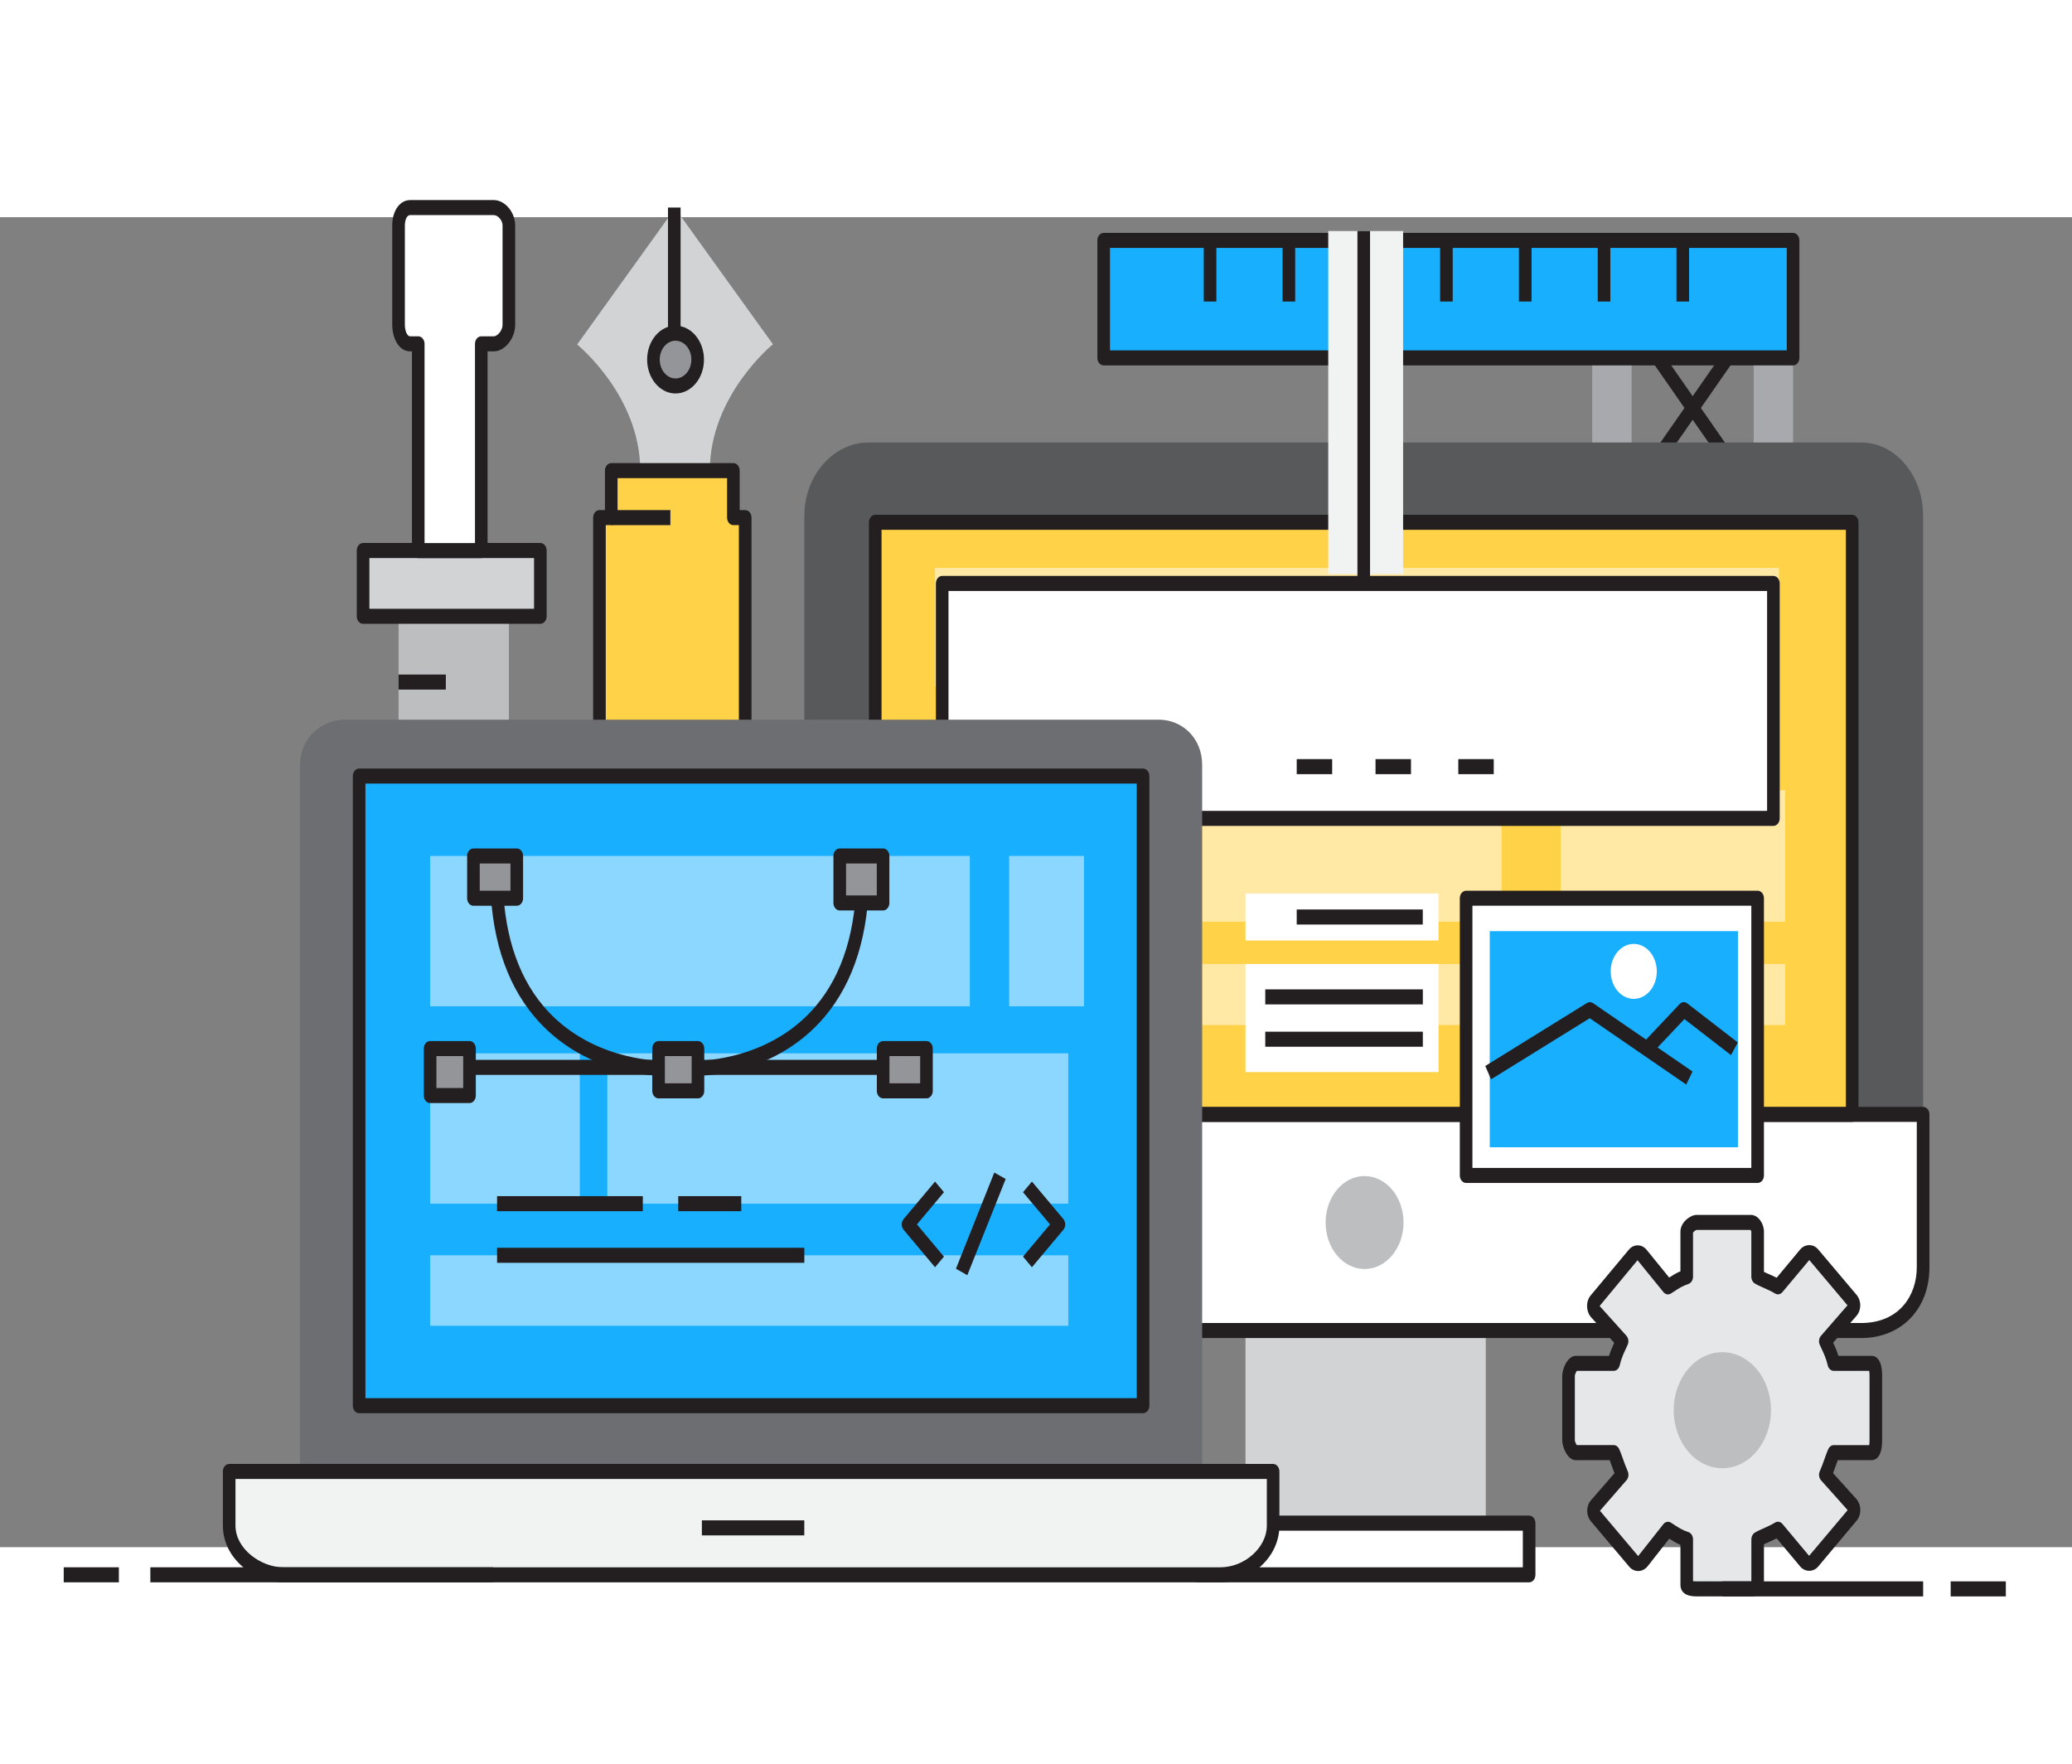 <?xml version="1.0" encoding="UTF-8" standalone="no"?>
<svg
   xmlns:dc="http://purl.org/dc/elements/1.1/"
   xmlns:cc="http://creativecommons.org/ns#"
   xmlns:rdf="http://www.w3.org/1999/02/22-rdf-syntax-ns#"
   xmlns:svg="http://www.w3.org/2000/svg"
   xmlns="http://www.w3.org/2000/svg"
   xmlns:sodipodi="http://sodipodi.sourceforge.net/DTD/sodipodi-0.dtd"
   xmlns:inkscape="http://www.inkscape.org/namespaces/inkscape"
   height="243.735"
   viewBox="0 0 286.291 183.735"
   width="286.291"
   id="svg2"
   version="1.1"
   inkscape:version="0.91 r13725"
   sodipodi:docname="meta_tags.svg">
  <rect x="0" y="0" width="286.291" height="183.735" fill="#808080" stroke="none"/>
  <sodipodi:namedview
     pagecolor="#ffffff"
     bordercolor="#666666"
     borderopacity="1"
     objecttolerance="10"
     gridtolerance="10"
     guidetolerance="10"
     inkscape:pageopacity="0"
     inkscape:pageshadow="2"
     inkscape:window-width="1301"
     inkscape:window-height="744"
     id="namedview220"
     showgrid="false"
     inkscape:zoom="0.96826471"
     inkscape:cx="25.685326"
     inkscape:cy="121.8675"
     inkscape:window-x="65"
     inkscape:window-y="24"
     inkscape:window-maximized="1"
     inkscape:current-layer="svg2" />
  <defs
     id="defs4">
    <clipPath
       id="a">
      <path
         d="M5900 2420h290v2790h-290V2420z"
         id="path7" />
    </clipPath>
    <clipPath
       id="b">
      <path
         d="M1775.1 2438.9l-774.7 865.7 1463.8 1310.1-689.1-2175.8z"
         id="path10" />
    </clipPath>
    <clipPath
       id="clipPath922"
       clipPathUnits="userSpaceOnUse">
      <path
         inkscape:connector-curvature="0"
         id="path924"
         d="m 8038.2,8609.7 -1659.8,0 c -14.48,47.97 -63.67,77.78 -118.25,77.78 l -610.79,0 0,277.78 2388.9,0 0,-355.56" />
    </clipPath>
  </defs>
  <g
     id="g10"
     transform="matrix(1.407,0,0,-1.417,2.815,230.805)">
    <g
       id="g5865"
       transform="matrix(0.826,0,0,0.832,-103.28,-139.98)">
      <g
         id="g9">
        <path
           style="fill:#a7a9ac"
           inkscape:connector-curvature="0"
           id="path856"
           d="m 331.11,331.56 4.684,0 0,20.371 -4.684,0 0,-20.371 z" />
        <path
           style="fill:#a7a9ac"
           inkscape:connector-curvature="0"
           id="path858"
           d="m 311.91,331.56 4.683,0 0,20.371 -4.683,0 0,-20.371 z" />
        <path
           style="fill:#bcbec0"
           inkscape:connector-curvature="0"
           id="path860"
           d="m 316.59,351.94 14.519,-20.568" />
        <path
           style="fill:#231f20"
           inkscape:connector-curvature="0"
           id="path862"
           d="m 330.54,330.81 -14.519,20.568 1.153,1.125 14.519,-20.568 -1.154,-1.125" />
        <path
           style="fill:#bcbec0"
           inkscape:connector-curvature="0"
           id="path864"
           d="m 316.59,331.37 14.519,20.568" />
        <path
           style="fill:#231f20"
           inkscape:connector-curvature="0"
           id="path866"
           d="m 317.17,330.81 -1.153,1.125 14.519,20.568 1.154,-1.125 -14.519,-20.568" />
        <path
           style="fill:#bcbec0"
           inkscape:connector-curvature="0"
           id="path868"
           d="m 170,291.37 13.114,0 0,25.877 -13.114,0 0,-25.877 z" />
        <path
           style="fill:#d1d3d4"
           inkscape:connector-curvature="0"
           id="path870"
           d="m 165.78,317.24 21.076,0 0,7.708 -21.076,0 0,-7.708 z" />
      </g>
      <g
         style="fill:#231f20"
         id="g19">
        <path
           inkscape:connector-curvature="0"
           id="path872"
           d="m 166.53,318.13 19.577,0 0,5.946 -19.577,0 0,-5.946 z m 20.326,-1.762 -21.076,0 c -0.414,0 -0.749,0.394 -0.749,0.881 l 0,7.708 c 0,0.487 0.336,0.881 0.749,0.881 l 21.076,0 c 0.414,0 0.749,-0.394 0.749,-0.881 l 0,-7.708 c 0,-0.487 -0.336,-0.881 -0.749,-0.881" />
        <path
           inkscape:connector-curvature="0"
           id="path874"
           d="m 170,308.66 5.62,0 0,1.762 -5.62,0 0,-1.762 z" />
        <path
           inkscape:connector-curvature="0"
           id="path876"
           d="m 170,301.5 5.62,0 0,1.762 -5.62,0 0,-1.762 z" />
      </g>
      <g
         id="g24">
        <path
           style="fill:#ffffff"
           inkscape:connector-curvature="0"
           id="path878"
           d="m 179.83,349.18 1.477,0 c 0.914,0 1.802,1.146 1.802,2.217 l 0,11.663 c 0,1.075 -0.887,2.086 -1.802,2.086 l -9.919,0 c -0.913,0 -1.393,-1.011 -1.393,-2.086 l 0,-11.663 c 0,-1.071 0.481,-2.217 1.393,-2.217 l 0.948,0 0,-24.225 7.494,0 0,24.225" />
        <path
           style="fill:#231f20"
           inkscape:connector-curvature="0"
           id="path880"
           d="m 173.09,325.83 5.995,0 0,23.344 c 0,0.487 0.336,0.881 0.749,0.881 l 1.477,0 c 0.482,0 1.052,0.724 1.052,1.336 l 0,11.663 c 0,0.586 -0.541,1.205 -1.052,1.205 l -9.919,0 c -0.509,0 -0.644,-0.788 -0.644,-1.205 l 0,-11.663 c 0,-0.539 0.205,-1.336 0.644,-1.336 l 0.948,0 c 0.414,0 0.749,-0.394 0.749,-0.881 l 0,-23.344 z m 6.744,-1.762 -7.494,0 c -0.414,0 -0.749,0.394 -0.749,0.881 l 0,23.344 -0.199,0 c -1.392,0 -2.143,1.596 -2.143,3.098 l 0,11.663 c 0,1.719 0.901,2.967 2.143,2.967 l 9.919,0 c 1.335,0 2.551,-1.415 2.551,-2.967 l 0,-11.663 c 0,-1.593 -1.24,-3.098 -2.551,-3.098 l -0.728,0 0,-23.344 c 0,-0.487 -0.335,-0.881 -0.749,-0.881" />
        <path
           style="fill:#d1d3d4"
           inkscape:connector-curvature="0"
           id="path882"
           d="m 202.87,334.31 4.134,0 c 0,8.809 7.503,14.817 7.503,14.817 l -11.637,15.939 -11.639,-15.969 c 0,0 7.503,-5.978 7.503,-14.787 l 4.135,0" />
        <path
           style="fill:#231f20"
           inkscape:connector-curvature="0"
           id="path884"
           d="m 202.03,350.83 1.499,0 0,14.315 -1.499,0 0,-14.315 z" />
        <path
           style="fill:#939598"
           inkscape:connector-curvature="0"
           id="path886"
           d="m 205.56,347.33 c 0,-1.707 -1.177,-3.091 -2.63,-3.091 -1.452,0 -2.629,1.384 -2.629,3.091 0,1.707 1.177,3.091 2.629,3.091 1.453,0 2.63,-1.384 2.63,-3.091" />
        <path
           style="fill:#231f20"
           inkscape:connector-curvature="0"
           id="path888"
           d="m 202.93,349.54 c -1.036,0 -1.88,-0.992 -1.88,-2.211 0,-1.218 0.843,-2.21 1.88,-2.21 1.037,0 1.88,0.992 1.88,2.21 0,1.219 -0.843,2.211 -1.88,2.211 z m 0,-6.183 c -1.863,0 -3.378,1.782 -3.378,3.972 0,2.19 1.515,3.972 3.378,3.972 1.863,0 3.379,-1.782 3.379,-3.972 0,-2.19 -1.516,-3.972 -3.379,-3.972" />
        <path
           style="fill:#f1f2f2"
           inkscape:connector-curvature="0"
           id="path890"
           d="m 193.89,271 17.329,0 0,7.157 -17.329,0 0,-7.157 z" />
        <path
           style="fill:#231f20"
           inkscape:connector-curvature="0"
           id="path892"
           d="m 194.63,271.88 15.83,0 0,5.395 -15.83,0 0,-5.395 m 16.58,-1.762 -17.329,0 c -0.414,0 -0.749,0.394 -0.749,0.881 l 0,7.157 c 0,0.487 0.336,0.881 0.749,0.881 l 17.329,0 c 0.414,0 0.749,-0.394 0.749,-0.881 l 0,-7.157 c 0,-0.487 -0.336,-0.881 -0.749,-0.881" />
        <path
           style="fill:#ffd248"
           inkscape:connector-curvature="0"
           id="path894"
           d="m 211.21,328.81 -1.405,0 0,5.506 -14.519,0 0,-5.506 -1.405,0 0,-50.652 17.329,0 0,50.652" />
        <path
           style="fill:#231f20"
           inkscape:connector-curvature="0"
           id="path896"
           d="m 194.63,279.04 15.83,0 0,48.891 -0.655,0 c -0.414,0 -0.749,0.394 -0.749,0.881 l 0,4.625 -13.02,0 0,-4.625 c 0,-0.487 -0.336,-0.881 -0.749,-0.881 l -0.655,0 0,-48.891 m 16.58,-1.762 -17.329,0 c -0.414,0 -0.749,0.394 -0.749,0.881 l 0,50.652 c 0,0.487 0.336,0.881 0.749,0.881 l 0.655,0 0,4.625 c 0,0.487 0.336,0.881 0.749,0.881 l 14.519,0 c 0.414,0 0.749,-0.394 0.749,-0.881 l 0,-4.625 0.655,0 c 0.414,0 0.749,-0.394 0.749,-0.881 l 0,-50.652 c 0,-0.487 -0.336,-0.881 -0.749,-0.881" />
        <path
           style="fill:#231f20"
           inkscape:connector-curvature="0"
           id="path898"
           d="m 195.29,327.93 7.026,0 0,1.762 -7.026,0 0,-1.762 z" />
        <path
           style="fill:#d1d3d4"
           inkscape:connector-curvature="0"
           id="path900"
           d="m 270.69,210.99 28.57,0 0,22.573 -28.57,0 0,-22.573 z" />
        <path
           style="fill:#58595b"
           inkscape:connector-curvature="0"
           id="path902"
           d="m 351.25,329.05 c 0,4.66 -3.236,8.562 -7.374,8.562 l -118.05,0 c -4.138,0 -7.584,-3.902 -7.584,-8.562 l 0,-70.169 133.01,0 0,70.169" />
        <path
           style="fill:#ffffff"
           inkscape:connector-curvature="0"
           id="path904"
           d="m 218.24,258.88 0,-17.932 c 0,-4.661 3.446,-7.395 7.584,-7.395 l 118.05,0 c 4.138,0 7.374,2.734 7.374,7.395 l 0,17.932 -133.01,0" />
        <path
           style="fill:#231f20"
           inkscape:connector-curvature="0"
           id="path906"
           d="m 218.99,258 0,-17.05 c 0,-3.137 2.139,-6.514 6.835,-6.514 l 118.05,0 c 4.577,0 6.625,3.272 6.625,6.514 l 0,17.05 -131.51,0 m 124.89,-25.326 -118.05,0 c -4.907,0 -8.334,3.403 -8.334,8.276 l 0,17.932 c 0,0.486 0.336,0.881 0.749,0.881 l 133.01,0 c 0.414,0 0.749,-0.394 0.749,-0.881 l 0,-17.932 c 0,-4.873 -3.341,-8.276 -8.123,-8.276" />
        <path
           style="fill:#bcbec0"
           inkscape:connector-curvature="0"
           id="path908"
           d="m 289.48,246.21 c 0,-3.006 -2.074,-5.445 -4.633,-5.445 -2.559,0 -4.631,2.439 -4.631,5.445 0,3.009 2.072,5.446 4.631,5.446 2.559,0 4.633,-2.437 4.633,-5.446" />
        <path
           style="fill:#ffffff"
           inkscape:connector-curvature="0"
           id="path910"
           d="m 265.07,204.93 39.341,0 0,6.057 -39.341,0 0,-6.057 z" />
        <path
           style="fill:#231f20"
           inkscape:connector-curvature="0"
           id="path912"
           d="m 265.82,205.81 37.843,0 0,4.295 -37.843,0 0,-4.295 z m 38.592,-1.762 -39.341,0 c -0.414,0 -0.749,0.394 -0.749,0.881 l 0,6.057 c 0,0.487 0.336,0.881 0.749,0.881 l 39.341,0 c 0.414,0 0.749,-0.394 0.749,-0.881 l 0,-6.057 c 0,-0.487 -0.335,-0.881 -0.749,-0.881" />
        <path
           style="fill:#ffd248"
           inkscape:connector-curvature="0"
           id="path914"
           d="m 226.67,258.88 116.15,0 0,69.371 -116.15,0 0,-69.371 z" />
        <path
           style="fill:#231f20"
           inkscape:connector-curvature="0"
           id="path916"
           d="m 227.42,259.77 114.65,0 0,67.61 -114.65,0 0,-67.61 m 115.4,-1.762 -116.15,0 c -0.414,0 -0.749,0.394 -0.749,0.882 l 0,69.371 c 0,0.487 0.336,0.881 0.749,0.881 l 116.15,0 c 0.414,0 0.749,-0.394 0.749,-0.881 l 0,-69.371 c 0,-0.487 -0.336,-0.882 -0.749,-0.882" />
      </g>
      <g
         id="g918"
         transform="matrix(0.042,0,0,0.05,-3.496,-125.34)">
        <g
           id="g920"
           clip-path="url(#clipPath922)">
          <path
             style="fill:#ffe9a4"
             inkscape:connector-curvature="0"
             id="path926"
             d="m 5649.3,8609.7 2388.9,0 0,355.56 -2388.9,0 0,-355.56 z" />
        </g>
      </g>
      <g
         style="fill:#ffe9a4"
         id="g49">
        <path
           inkscape:connector-curvature="0"
           id="path928"
           d="m 265.54,281.46 35.595,0 0,15.416 -35.595,0 0,-15.416 z" />
        <path
           inkscape:connector-curvature="0"
           id="path930"
           d="m 308.16,281.46 26.696,0 0,15.416 -26.696,0 0,-15.416 z" />
        <path
           inkscape:connector-curvature="0"
           id="path932"
           d="m 265.54,269.35 69.316,0 0,7.158 -69.316,0 0,-7.158 z" />
      </g>
      <g
         id="g54">
        <path
           style="fill:#ffffff"
           inkscape:connector-curvature="0"
           id="path934"
           d="m 234.63,293.57 98.822,0 0,27.529 -98.822,0 0,-27.529 z" />
        <path
           style="fill:#231f20"
           inkscape:connector-curvature="0"
           id="path936"
           d="m 235.38,294.45 97.324,0 0,25.767 -97.324,0 0,-25.767 z m 98.073,-1.762 -98.822,0 c -0.414,0 -0.749,0.394 -0.749,0.881 l 0,27.529 c 0,0.487 0.336,0.881 0.749,0.881 l 98.822,0 c 0.414,0 0.749,-0.394 0.749,-0.881 l 0,-27.529 c 0,-0.487 -0.335,-0.881 -0.749,-0.881" />
        <path
           style="fill:#6d6e71"
           inkscape:connector-curvature="0"
           id="path938"
           d="m 265.54,299.81 c 0,3.224 -2.421,5.325 -5.165,5.325 l -96.761,0 c -2.744,0 -5.326,-2.102 -5.326,-5.325 l 0,-82.766 107.25,0 0,82.766" />
        <path
           style="fill:#f1f2f2"
           inkscape:connector-curvature="0"
           id="path940"
           d="m 149.86,217.04 0,-6.346 c 0,-3.221 3.279,-5.767 6.438,-5.767 l 111.4,0 c 3.161,0 6.278,2.545 6.278,5.767 l 0,6.346 -124.11,0" />
        <path
           style="fill:#231f20"
           inkscape:connector-curvature="0"
           id="path942"
           d="m 150.61,216.16 0,-5.465 c 0,-2.752 3.058,-4.886 5.689,-4.886 l 111.4,0 c 2.893,0 5.529,2.329 5.529,4.886 l 0,5.465 -122.62,0 z m 117.09,-12.112 -111.4,0 c -3.4,0 -7.187,2.73 -7.187,6.647 l 0,6.346 c 0,0.487 0.335,0.881 0.749,0.881 l 124.11,0 c 0.414,0 0.749,-0.394 0.749,-0.881 l 0,-6.346 c 0,-1.807 -0.799,-3.51 -2.252,-4.795 -1.33,-1.177 -3.071,-1.852 -4.774,-1.852" />
        <path
           style="fill:#18affe"
           inkscape:connector-curvature="0"
           id="path944"
           d="m 165.32,224.75 93.202,0 0,73.777 -93.202,0 0,-73.777 z" />
        <path
           style="fill:#231f20"
           inkscape:connector-curvature="0"
           id="path946"
           d="m 166.06,225.63 91.704,0 0,72.014 -91.704,0 0,-72.014 m 92.453,-1.762 -93.202,0 c -0.414,0 -0.749,0.394 -0.749,0.881 l 0,73.777 c 0,0.486 0.336,0.881 0.749,0.881 l 93.202,0 c 0.414,0 0.749,-0.394 0.749,-0.881 l 0,-73.777 c 0,-0.487 -0.336,-0.881 -0.749,-0.881" />
        <path
           style="fill:#231f20"
           inkscape:connector-curvature="0"
           id="path948"
           d="m 206.06,209.55 12.177,0 0,1.762 -12.177,0 0,-1.762 z" />
      </g>
      <g
         style="fill:#8cd7ff"
         id="g64">
        <path
           inkscape:connector-curvature="0"
           id="path950"
           d="m 242.59,271.55 8.899,0 0,17.618 -8.899,0 0,-17.618 z" />
        <path
           inkscape:connector-curvature="0"
           id="path952"
           d="m 173.75,271.55 64.164,0 0,17.618 -64.164,0 0,-17.618 z" />
        <path
           inkscape:connector-curvature="0"
           id="path954"
           d="m 173.75,248.42 17.797,0 0,17.618 -17.797,0 0,-17.618 z" />
        <path
           inkscape:connector-curvature="0"
           id="path956"
           d="m 194.82,248.42 54.797,0 0,17.618 -54.797,0 0,-17.618 z" />
        <path
           inkscape:connector-curvature="0"
           id="path958"
           d="m 173.75,234.11 75.873,0 0,8.259 -75.873,0 0,-8.259 z" />
      </g>
      <g
         style="fill:#231f20"
         id="g71">
        <path
           inkscape:connector-curvature="0"
           id="path960"
           d="m 233.78,240.97 -3.741,4.397 c -0.14,0.166 -0.22,0.389 -0.22,0.623 0,0.233 0.079,0.457 0.22,0.623 l 3.741,4.397 1.06,-1.246 -3.212,-3.774 3.212,-3.774 -1.06,-1.246" />
        <path
           inkscape:connector-curvature="0"
           id="path962"
           d="m 245.3,240.97 -1.06,1.246 3.211,3.774 -3.211,3.774 1.06,1.246 3.741,-4.397 c 0.14,-0.166 0.219,-0.389 0.219,-0.623 0,-0.234 -0.079,-0.458 -0.219,-0.623 l -3.741,-4.397" />
        <path
           inkscape:connector-curvature="0"
           id="path964"
           d="m 237.62,240.04 -1.353,0.757 4.558,11.27 1.353,-0.756 -4.559,-11.27" />
        <path
           inkscape:connector-curvature="0"
           id="path966"
           d="m 178.43,263.51 49.177,0 0,1.762 -49.177,0 0,-1.762 z" />
      </g>
      <g
         id="g77">
        <path
           style="fill:#939598"
           inkscape:connector-curvature="0"
           id="path968"
           d="m 200.91,261.64 4.684,0 0,4.955 -4.684,0 0,-4.955 z" />
        <path
           style="fill:#231f20"
           inkscape:connector-curvature="0"
           id="path970"
           d="m 201.66,262.52 3.185,0 0,3.193 -3.185,0 0,-3.193 z m 3.934,-1.762 -4.684,0 c -0.414,0 -0.749,0.394 -0.749,0.881 l 0,4.955 c 0,0.487 0.336,0.881 0.749,0.881 l 4.684,0 c 0.414,0 0.749,-0.394 0.749,-0.881 l 0,-4.955 c 0,-0.487 -0.336,-0.881 -0.749,-0.881" />
        <path
           style="fill:#939598"
           inkscape:connector-curvature="0"
           id="path972"
           d="m 173.75,261.09 4.683,0 0,5.506 -4.683,0 0,-5.506 z" />
        <path
           style="fill:#231f20"
           inkscape:connector-curvature="0"
           id="path974"
           d="m 174.5,261.97 3.185,0 0,3.744 -3.185,0 0,-3.744 z m 3.934,-1.762 -4.684,0 c -0.414,0 -0.749,0.394 -0.749,0.881 l 0,5.506 c 0,0.487 0.336,0.881 0.749,0.881 l 4.684,0 c 0.414,0 0.749,-0.394 0.749,-0.881 l 0,-5.506 c 0,-0.487 -0.336,-0.881 -0.749,-0.881" />
        <path
           style="fill:#939598"
           inkscape:connector-curvature="0"
           id="path976"
           d="m 227.61,261.64 5.152,0 0,4.955 -5.152,0 0,-4.955 z" />
      </g>
      <g
         style="fill:#231f20"
         id="g84">
        <path
           inkscape:connector-curvature="0"
           id="path978"
           d="m 228.36,262.52 3.653,0 0,3.193 -3.653,0 0,-3.193 z m 4.402,-1.762 -5.152,0 c -0.414,0 -0.749,0.394 -0.749,0.881 l 0,4.955 c 0,0.487 0.336,0.881 0.749,0.881 l 5.152,0 c 0.414,0 0.749,-0.394 0.749,-0.881 l 0,-4.955 c 0,-0.487 -0.336,-0.881 -0.749,-0.881" />
        <path
           inkscape:connector-curvature="0"
           id="path980"
           d="m 205.85,263.43 -0.026,0 0.009,1.762 0.002,0 c 0.161,0 8.366,0.06 13.776,6.392 3.201,3.746 4.824,8.954 4.824,15.482 l 1.499,0 c 0,-7.02 -1.775,-12.653 -5.275,-16.742 -5.787,-6.762 -14.179,-6.893 -14.809,-6.893" />
        <path
           inkscape:connector-curvature="0"
           id="path982"
           d="m 200.97,263.43 c -0.628,0 -9.021,0.131 -14.809,6.893 -3.5,4.089 -5.275,9.721 -5.275,16.742 l 1.499,0 c 0,-6.534 1.626,-11.746 4.833,-15.493 5.408,-6.318 13.558,-6.381 13.765,-6.381 l 0.004,0 0.009,-1.762 -0.026,0" />
      </g>
      <g
         id="g89">
        <path
           style="fill:#939598"
           inkscape:connector-curvature="0"
           id="path984"
           d="m 222.45,283.66 5.152,0 0,5.506 -5.152,0 0,-5.506 z" />
        <path
           style="fill:#231f20"
           inkscape:connector-curvature="0"
           id="path986"
           d="m 223.2,284.54 3.653,0 0,3.744 -3.653,0 0,-3.744 z m 4.402,-1.762 -5.152,0 c -0.414,0 -0.749,0.394 -0.749,0.881 l 0,5.506 c 0,0.487 0.336,0.881 0.749,0.881 l 5.152,0 c 0.414,0 0.749,-0.394 0.749,-0.881 l 0,-5.506 c 0,-0.487 -0.336,-0.881 -0.749,-0.881" />
        <path
           style="fill:#939598"
           inkscape:connector-curvature="0"
           id="path988"
           d="m 178.9,284.21 5.152,0 0,4.955 -5.152,0 0,-4.955 z" />
      </g>
      <g
         style="fill:#231f20"
         id="g94">
        <path
           inkscape:connector-curvature="0"
           id="path990"
           d="m 179.65,285.09 3.653,0 0,3.194 -3.653,0 0,-3.194 z m 4.403,-1.762 -5.152,0 c -0.414,0 -0.749,0.394 -0.749,0.881 l 0,4.955 c 0,0.487 0.336,0.881 0.749,0.881 l 5.152,0 c 0.414,0 0.749,-0.394 0.749,-0.881 l 0,-4.955 c 0,-0.487 -0.335,-0.881 -0.749,-0.881" />
        <path
           inkscape:connector-curvature="0"
           id="path992"
           d="m 181.71,247.54 17.329,0 0,1.762 -17.329,0 0,-1.762 z" />
        <path
           inkscape:connector-curvature="0"
           id="path994"
           d="m 203.25,247.54 7.494,0 0,1.762 -7.494,0 0,-1.762 z" />
        <path
           inkscape:connector-curvature="0"
           id="path996"
           d="m 181.71,241.49 36.532,0 0,1.762 -36.532,0 0,-1.762 z" />
        <path
           inkscape:connector-curvature="0"
           id="path998"
           d="m 276.78,298.75 4.215,0 0,1.762 -4.215,0 0,-1.762 z" />
        <path
           inkscape:connector-curvature="0"
           id="path1000"
           d="m 286.15,298.75 4.215,0 0,1.762 -4.215,0 0,-1.762 z" />
        <path
           inkscape:connector-curvature="0"
           id="path1002"
           d="m 295.99,298.75 4.215,0 0,1.762 -4.215,0 0,-1.762 z" />
      </g>
      <g
         id="g103">
        <path
           style="fill:#ffffff"
           inkscape:connector-curvature="0"
           id="path1004"
           d="m 296.92,251.73 34.658,0 0,32.483 -34.658,0 0,-32.483 z" />
        <path
           style="fill:#231f20"
           inkscape:connector-curvature="0"
           id="path1006"
           d="m 297.67,252.61 33.159,0 0,30.722 -33.159,0 0,-30.722 z m 33.909,-1.762 -34.658,0 c -0.414,0 -0.749,0.394 -0.749,0.881 l 0,32.483 c 0,0.487 0.335,0.881 0.749,0.881 l 34.658,0 c 0.414,0 0.749,-0.394 0.749,-0.881 l 0,-32.483 c 0,-0.487 -0.335,-0.881 -0.749,-0.881" />
        <path
           style="fill:#18affe"
           inkscape:connector-curvature="0"
           id="path1008"
           d="m 299.73,255.03 29.506,0 0,25.326 -29.506,0 0,-25.326 z" />
        <path
           style="fill:#231f20"
           inkscape:connector-curvature="0"
           id="path1010"
           d="m 323.09,262.38 -11.474,7.771 -11.73,-7.161 -0.691,1.564 12.094,7.383 c 0.227,0.138 0.498,0.131 0.72,-0.019 l 11.829,-8.011 -0.748,-1.527" />
        <path
           style="fill:#231f20"
           inkscape:connector-curvature="0"
           id="path1012"
           d="m 328.41,265.83 -5.535,4.22 -3.966,-4.139 -0.995,1.317 4.392,4.585 c 0.253,0.263 0.624,0.296 0.905,0.081 l 6.014,-4.585 -0.815,-1.478" />
      </g>
      <g
         style="fill:#ffffff"
         id="g110">
        <path
           inkscape:connector-curvature="0"
           id="path1014"
           d="m 319.59,275.64 c 0,-1.78 -1.227,-3.221 -2.74,-3.221 -1.514,0 -2.742,1.441 -2.742,3.221 0,1.778 1.228,3.22 2.742,3.22 1.513,0 2.74,-1.442 2.74,-3.22" />
        <path
           inkscape:connector-curvature="0"
           id="path1016"
           d="m 270.69,279.26 22.95,0 0,5.506 -22.95,0 0,-5.506 z" />
        <path
           inkscape:connector-curvature="0"
           id="path1018"
           d="m 270.69,263.84 22.95,0 0,12.663 -22.95,0 0,-12.663 z" />
      </g>
      <g
         style="fill:#231f20"
         id="g115">
        <path
           inkscape:connector-curvature="0"
           id="path1020"
           d="m 276.78,281.13 14.987,0 0,1.762 -14.987,0 0,-1.762 z" />
        <path
           inkscape:connector-curvature="0"
           id="path1022"
           d="m 273.04,271.77 18.734,0 0,1.762 -18.734,0 0,-1.762 z" />
        <path
           inkscape:connector-curvature="0"
           id="path1024"
           d="m 273.04,266.81 18.734,0 0,1.762 -18.734,0 0,-1.762 z" />
      </g>
      <g
         id="g120">
        <path
           style="fill:#e6e7e8"
           inkscape:connector-curvature="0"
           id="path1026"
           d="m 331.58,203.79 0,5.287 c 0.468,0.304 1.646,0.703 2.417,1.186 l 3.171,-3.738 c 0.302,-0.356 0.789,-0.356 1.089,0 l 4.554,5.358 c 0.301,0.354 0.299,0.929 -0.003,1.281 l -3.18,3.477 c 0.412,0.907 0.751,2.048 1.009,2.599 l 4.498,0 c 0.426,0 0.496,0.934 0.496,1.437 l 0,7.574 c 0,0.502 -0.07,1.45 -0.496,1.45 l -4.498,0 c -0.258,1.101 -0.597,1.686 -1.009,2.591 l 3.18,3.605 c 0.301,0.354 0.301,0.859 0,1.216 l -4.559,5.321 c -0.301,0.357 -0.788,0.34 -1.09,-0.017 l -3.163,-3.746 c -0.771,0.483 -1.948,0.873 -2.417,1.181 l 0,5.286 c 0,0.5 -0.381,1.08 -0.809,1.08 l -6.446,0 c -0.425,0 -1.176,-0.58 -1.176,-1.08 l 0,-5.286 c -0.937,-0.309 -1.463,-0.707 -2.229,-1.19 l -3.082,3.738 c -0.301,0.357 -0.741,0.357 -1.042,0 l -4.534,-5.355 c -0.301,-0.356 -0.288,-0.93 0.013,-1.284 l 3.189,-3.468 c -0.411,-0.905 -0.746,-1.49 -1.005,-2.591 l -4.495,0 c -0.427,0 -0.866,-0.948 -0.866,-1.45 l 0,-7.574 c 0,-0.503 0.439,-1.437 0.866,-1.437 l 4.495,0 c 0.259,-0.551 0.601,-1.692 1.013,-2.599 l -3.185,-3.61 c -0.301,-0.351 -0.301,-0.86 0,-1.215 l 4.56,-5.324 c 0.3,-0.355 0.791,-0.34 1.091,0.017 l 2.981,3.747 c 0.767,-0.484 1.292,-0.874 2.229,-1.178 l 0,-5.287 c 0,-0.502 0.751,-0.517 1.176,-0.517 l 6.446,0 c 0.427,0 0.809,0.015 0.809,0.517" />
        <path
           style="fill:#231f20"
           inkscape:connector-curvature="0"
           id="path1028"
           d="m 323.9,204.18 c 0.097,-0.011 0.234,-0.018 0.427,-0.018 l 6.505,0 0,4.922 c 0,0.321 0.148,0.616 0.387,0.771 0.261,0.169 0.634,0.333 1.068,0.524 0.459,0.202 0.98,0.431 1.359,0.668 0.292,0.183 0.65,0.119 0.883,-0.155 l 3.171,-3.738 4.582,5.359 -3.164,3.49 c -0.249,0.273 -0.31,0.707 -0.15,1.06 0.208,0.458 0.403,1.002 0.577,1.482 0.161,0.449 0.301,0.836 0.437,1.128 0.132,0.281 0.383,0.455 0.656,0.455 l 4.206,0 c 0.021,0.129 0.039,0.317 0.039,0.556 l 0,7.574 c 0,0.245 -0.019,0.437 -0.041,0.569 l -4.205,0 c -0.337,0 -0.633,0.265 -0.722,0.647 -0.185,0.785 -0.416,1.277 -0.71,1.9 -0.077,0.162 -0.156,0.33 -0.238,0.51 -0.158,0.348 -0.1,0.776 0.141,1.05 l 3.155,3.577 -4.542,5.305 -3.193,-3.759 c -0.233,-0.276 -0.592,-0.34 -0.885,-0.157 -0.373,0.234 -0.889,0.459 -1.344,0.658 -0.44,0.192 -0.821,0.358 -1.086,0.533 -0.236,0.156 -0.383,0.449 -0.383,0.769 l 0,5.286 c -0.002,0.054 -0.056,0.158 -0.101,0.199 l -6.404,0 c -0.102,-0.015 -0.336,-0.184 -0.427,-0.307 l 0,-5.178 c 0,-0.395 -0.224,-0.742 -0.547,-0.848 -0.698,-0.23 -1.142,-0.517 -1.705,-0.88 l -0.372,-0.238 c -0.295,-0.185 -0.66,-0.118 -0.892,0.164 l -3.082,3.737 -4.507,-5.363 3.181,-3.484 c 0.25,-0.272 0.312,-0.708 0.152,-1.061 -0.079,-0.175 -0.156,-0.339 -0.231,-0.497 -0.294,-0.627 -0.527,-1.122 -0.713,-1.914 -0.09,-0.382 -0.385,-0.646 -0.722,-0.646 l -4.376,0 c -0.101,-0.13 -0.228,-0.431 -0.236,-0.574 l 0,-7.569 c 0.007,-0.136 0.133,-0.429 0.233,-0.556 l 4.379,0 c 0.273,0 0.524,-0.174 0.656,-0.455 0.137,-0.291 0.277,-0.678 0.439,-1.127 0.173,-0.48 0.371,-1.025 0.579,-1.483 0.158,-0.348 0.1,-0.776 -0.141,-1.05 l -3.16,-3.582 4.543,-5.307 2.996,3.74 c 0.233,0.291 0.603,0.363 0.902,0.174 l 0.331,-0.212 c 0.598,-0.384 1.029,-0.661 1.743,-0.893 0.325,-0.106 0.55,-0.453 0.55,-0.849 l 0,-4.904 z m 6.872,-1.78 -6.446,0 c -1.277,0 -1.925,0.47 -1.925,1.398 l 0,4.641 c -0.51,0.214 -0.909,0.456 -1.329,0.724 l -2.585,-3.249 c -0.599,-0.714 -1.601,-0.709 -2.17,-0.036 l -4.557,5.32 c -0.29,0.342 -0.448,0.781 -0.447,1.239 10e-4,0.456 0.16,0.892 0.448,1.227 l 2.797,3.17 c -0.138,0.348 -0.266,0.699 -0.383,1.023 -0.065,0.178 -0.127,0.352 -0.186,0.508 l -4.025,0 c -0.986,0 -1.615,1.522 -1.615,2.318 l 0,7.574 c 0,0.8 0.629,2.331 1.615,2.331 l 3.948,0 c 0.184,0.596 0.394,1.06 0.615,1.531 l -2.76,3.001 c -0.616,0.723 -0.623,1.857 -0.037,2.552 l 4.535,5.356 c 0.572,0.678 1.531,0.68 2.106,-0.002 l 2.69,-3.263 c 0.413,0.265 0.821,0.517 1.339,0.738 l 0,4.643 c 0,1.083 1.165,1.961 1.925,1.961 l 6.446,0 c 0.892,0 1.558,-1.036 1.558,-1.961 l 0,-4.717 c 0.151,-0.07 0.323,-0.145 0.491,-0.218 0.327,-0.143 0.682,-0.297 1.018,-0.469 l 2.788,3.303 c 0.578,0.685 1.582,0.695 2.154,0.016 l 4.554,-5.315 c 0.597,-0.708 0.597,-1.765 0.002,-2.464 l -2.777,-3.148 c 0.223,-0.476 0.438,-0.942 0.624,-1.544 l 3.951,0 c 0.374,0 1.245,-0.227 1.245,-2.331 l 0,-7.574 c 0,-2.092 -0.87,-2.318 -1.245,-2.318 l -4.027,0 c -0.059,-0.156 -0.121,-0.329 -0.185,-0.507 -0.115,-0.321 -0.24,-0.669 -0.376,-1.013 l 2.772,-3.03 c 0.306,-0.357 0.465,-0.806 0.467,-1.285 4.3e-4,-0.478 -0.157,-0.927 -0.444,-1.264 l -4.554,-5.358 c -0.569,-0.674 -1.571,-0.678 -2.149,-5e-4 l -2.797,3.298 c -0.34,-0.174 -0.7,-0.332 -1.031,-0.478 -0.165,-0.072 -0.333,-0.146 -0.481,-0.215 l 0,-4.717 c 0,-0.928 -0.524,-1.398 -1.558,-1.398" />
        <path
           style="fill:#bcbec0"
           inkscape:connector-curvature="0"
           id="path1030"
           d="m 327.38,217.42 c -3.193,0 -5.781,3.045 -5.781,6.797 0,3.753 2.588,6.798 5.781,6.798 3.195,0 5.784,-3.044 5.784,-6.798 0,-3.752 -2.589,-6.797 -5.784,-6.797" />
        <path
           style="fill:#18affe"
           inkscape:connector-curvature="0"
           id="path1032"
           d="m 335.8,347.53 -81.962,0 0,13.764 81.962,0 0,-13.764" />
        <path
           style="fill:#231f20"
           inkscape:connector-curvature="0"
           id="path1034"
           d="m 254.58,348.41 80.463,0 0,12.002 -80.463,0 0,-12.002 z m 81.213,-1.762 -81.962,0 c -0.414,0 -0.749,0.394 -0.749,0.881 l 0,13.764 c 0,0.487 0.335,0.881 0.749,0.881 l 81.962,0 c 0.414,0 0.749,-0.394 0.749,-0.881 l 0,-13.764 c 0,-0.487 -0.335,-0.881 -0.749,-0.881" />
        <path
           style="fill:#bcbec0"
           inkscape:connector-curvature="0"
           id="path1036"
           d="m 294.58,354.13 0,7.157" />
        <path
           style="fill:#231f20"
           inkscape:connector-curvature="0"
           id="path1038"
           d="m 293.83,354.13 1.498,0 0,7.157 -1.498,0 0,-7.157 z" />
        <path
           style="fill:#bcbec0"
           inkscape:connector-curvature="0"
           id="path1040"
           d="m 303.95,354.13 0,7.157" />
        <path
           style="fill:#231f20"
           inkscape:connector-curvature="0"
           id="path1042"
           d="m 303.2,354.13 1.498,0 0,7.157 -1.498,0 0,-7.157 z" />
        <path
           style="fill:#bcbec0"
           inkscape:connector-curvature="0"
           id="path1044"
           d="m 313.31,354.13 0,7.157" />
        <path
           style="fill:#231f20"
           inkscape:connector-curvature="0"
           id="path1046"
           d="m 312.57,354.13 1.498,0 0,7.157 -1.498,0 0,-7.157 z" />
        <path
           style="fill:#bcbec0"
           inkscape:connector-curvature="0"
           id="path1048"
           d="m 322.68,354.13 0,7.157" />
        <path
           style="fill:#231f20"
           inkscape:connector-curvature="0"
           id="path1050"
           d="m 321.93,354.13 1.498,0 0,7.157 -1.498,0 0,-7.157 z" />
        <path
           style="fill:#bcbec0"
           inkscape:connector-curvature="0"
           id="path1052"
           d="m 285.21,354.13 0,7.157" />
        <path
           style="fill:#231f20"
           inkscape:connector-curvature="0"
           id="path1054"
           d="m 284.46,354.13 1.498,0 0,7.157 -1.498,0 0,-7.157 z" />
        <path
           style="fill:#bcbec0"
           inkscape:connector-curvature="0"
           id="path1056"
           d="m 275.85,354.13 0,7.157" />
        <path
           style="fill:#231f20"
           inkscape:connector-curvature="0"
           id="path1058"
           d="m 275.1,354.13 1.498,0 0,7.157 -1.498,0 0,-7.157 z" />
        <path
           style="fill:#bcbec0"
           inkscape:connector-curvature="0"
           id="path1060"
           d="m 266.48,354.13 0,7.157" />
        <path
           style="fill:#231f20"
           inkscape:connector-curvature="0"
           id="path1062"
           d="m 265.73,354.13 1.498,0 0,7.157 -1.498,0 0,-7.157 z" />
        <path
           style="fill:#f1f2f2"
           inkscape:connector-curvature="0"
           id="path1064"
           d="m 280.53,322.2 8.899,0 0,40.191 -8.899,0 0,-40.191 z" />
        <path
           style="fill:#231f20"
           inkscape:connector-curvature="0"
           id="path1066"
           d="m 284,321.1 1.498,0 0,41.293 -1.498,0 0,-41.293 z" />
        <path
           style="fill:#bcbec0"
           inkscape:connector-curvature="0"
           id="path1068"
           d="m 140.49,204.93 40.747,0" />
        <path
           style="fill:#231f20"
           inkscape:connector-curvature="0"
           id="path1070"
           d="m 140.49,204.05 40.747,0 0,1.762 -40.747,0 0,-1.762 z" />
        <path
           style="fill:#bcbec0"
           inkscape:connector-curvature="0"
           id="path1072"
           d="m 136.75,204.93 -6.557,0" />
        <path
           style="fill:#231f20"
           inkscape:connector-curvature="0"
           id="path1074"
           d="m 130.19,204.05 6.557,0 0,1.762 -6.557,0 0,-1.762 z" />
        <path
           style="fill:#bcbec0"
           inkscape:connector-curvature="0"
           id="path1076"
           d="m 327.37,203.28 23.886,0" />
        <path
           style="fill:#231f20"
           inkscape:connector-curvature="0"
           id="path1078"
           d="m 327.37,202.4 23.886,0 0,1.762 -23.886,0 0,-1.762 z" />
        <path
           style="fill:#bcbec0"
           inkscape:connector-curvature="0"
           id="path1080"
           d="m 354.53,203.28 6.557,0" />
        <path
           style="fill:#231f20"
           inkscape:connector-curvature="0"
           id="path1082"
           d="m 354.53,202.4 6.557,0 0,1.762 -6.557,0 0,-1.762 z" />
      </g>
    </g>
  </g>
</svg>

